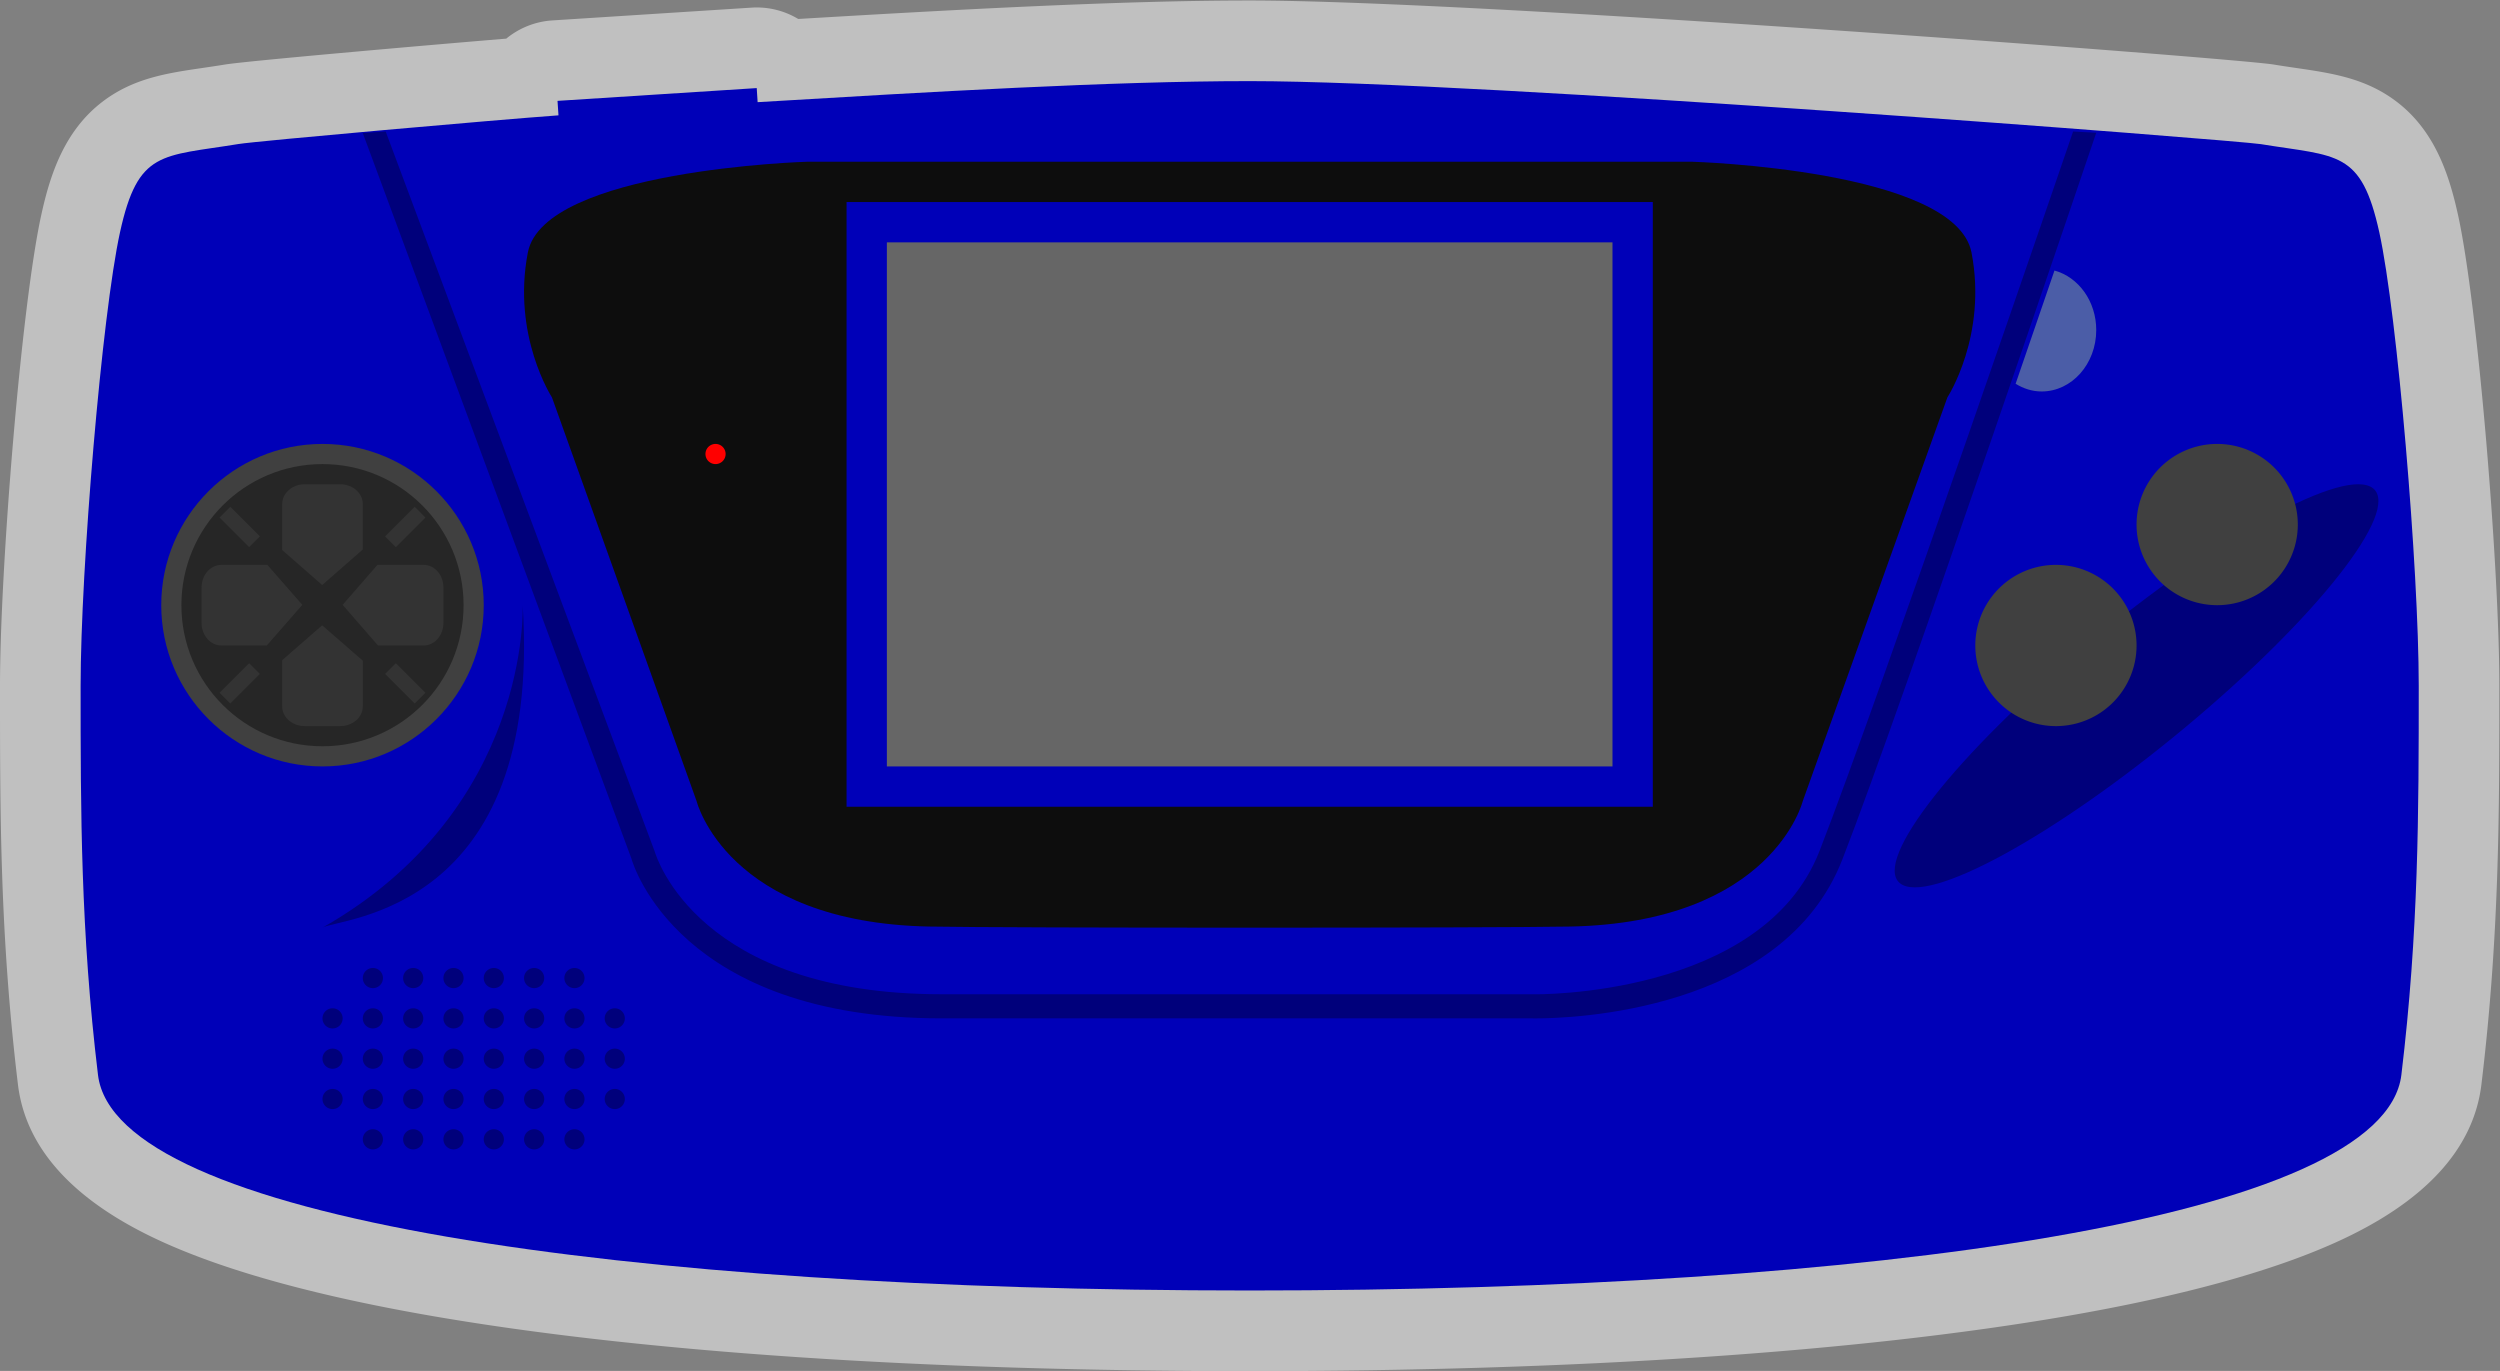 <svg xmlns="http://www.w3.org/2000/svg" xml:space="preserve" width="330.667" height="181.333"><rect width="100%" height="100%" fill="#808080" stroke="none"/><defs><clipPath id="a" clipPathUnits="userSpaceOnUse"><path d="M0 256h256V0H0Z"/></clipPath><clipPath id="b" clipPathUnits="userSpaceOnUse"><path d="M4 196h248V60H4Z"/></clipPath></defs><g clip-path="url(#a)" transform="matrix(1.333 0 0 -1.333 -5.333 261.333)"><g clip-path="url(#b)" style="opacity:.5"><path d="M0 0c-12.933 0-29.524-.924-44.795-1.833a8 8 0 0 1-4.629 1.125l-19.768-1.269a8 8 0 0 1-4.573-1.807c-8.871-.735-25.88-2.234-27.894-2.568-.799-.13-1.548-.24-2.24-.342-3.533-.519-6.87-1.009-9.936-3.353-3.818-2.918-5.212-7.319-6.071-11.24C-121.883-30.295-124-56.411-124-68c0-12.751 0-24.795 1.782-39.569.779-6.441 5.675-11.724 14.552-15.706 6.419-2.88 15.374-5.326 26.613-7.268C-60.389-134.113-32.361-136 0-136s60.388 1.887 81.051 5.457c11.24 1.942 20.193 4.387 26.613 7.268 8.876 3.981 13.773 9.263 14.554 15.7C124-92.795 124-80.751 124-68c0 11.568-2.119 37.676-4.098 46.704-.865 3.929-2.262 8.329-6.082 11.245-3.068 2.342-6.408 2.831-9.944 3.35-.693.101-1.444.211-2.258.345C97.967-5.746 22.687 0 0 0" style="fill:#fff;fill-opacity:1;fill-rule:nonzero;stroke:none" transform="translate(128 196)"/></g><path d="M0 0c-1.8 8.172-4.12 7.508-11.76 8.756-2.128.356-77.416 6.252-100.328 6.252-13.648 0-31.736-1.064-48.824-2.088l-.088 1.396-19.768-1.268.096-1.436c-5.928-.424-29.98-2.552-31.768-2.848-7.624-1.248-9.948-.584-11.74-8.756-1.792-8.168-3.908-33.4-3.908-45 0-12.54.004-24.348 1.724-38.612 1.728-14.276 52.408-21.388 114.276-21.388S.456-97.88 2.188-83.604c1.72 14.264 1.724 26.072 1.724 38.612C3.912-33.392 1.788-8.16 0 0" style="fill:#0000b8;fill-opacity:1;fill-rule:nonzero;stroke:none" transform="translate(240.088 172.992)"/><path d="M0 0c-1.594 8.24-27.701 9.007-27.701 9.007h-87.844S-141.652 8.24-143.247 0c-1.594-8.241 2.392-14.373 2.392-14.373l14.349-40.052s2.989-12.073 23.118-12.457c7.804-.148 55.727-.148 63.53 0 20.129.384 23.118 12.457 23.118 12.457l14.349 40.052S1.595-8.241 0 0" style="fill:#0d0d0d;fill-opacity:1;fill-rule:nonzero;stroke:none" transform="translate(199.623 170.993)"/><path d="M0 0h-80v-60H0v54.693z" style="fill:#0000b8;fill-opacity:1;fill-rule:nonzero;stroke:none" transform="translate(168 176)"/><path d="M164 120H92v52h72z" style="fill:#666;fill-opacity:1;fill-rule:nonzero;stroke:none"/><path d="M0 0a1 1 0 1 0-2 0 1 1 0 0 0 2 0" style="fill:red;fill-opacity:1;fill-rule:nonzero;stroke:none" transform="translate(76 151)"/><path d="M0 0c2.701-2.25-5.627-12.839-18.602-23.651-12.973-10.812-25.68-17.752-28.38-15.501-2.702 2.25 5.627 12.84 18.601 23.651S-2.7 2.251 0 0" style="fill:#00007b;fill-opacity:1;fill-rule:nonzero;stroke:none" transform="translate(239.491 147.576)"/><path d="M0 0a8 8 0 1 0-16 0A8 8 0 0 0 0 0" style="fill:#404040;fill-opacity:1;fill-rule:nonzero;stroke:none" transform="translate(216 132)"/><path d="M0 0a8 8 0 1 0-16 0A8 8 0 0 0 0 0" style="fill:#404040;fill-opacity:1;fill-rule:nonzero;stroke:none" transform="translate(232 144)"/><path d="m0 0-3.856-11.235c.77-.473 1.639-.765 2.579-.765 2.994 0 5.421 2.729 5.421 6.094C4.144-3.037 2.375-.648 0 0" style="fill:#4b5da7;fill-opacity:1;fill-rule:nonzero;stroke:none" transform="translate(207.856 169.205)"/><path d="m0 0-.403.002h-58.601c-26.003 0-30.598 15.212-30.779 15.858l-26.653 71.981 2.271.159 26.682-71.406c.195-.661 4.412-14.2 28.479-14.2H-.378c.26-.031 22.828-.301 28.487 14.218C34.075 31.915 53.078 87.435 53.27 88l2.294-.126c-.193-.568-19.212-56.77-25.198-72.121C24.459.601 3.306 0 0 0" style="fill:#00007b;fill-opacity:1;fill-rule:nonzero;stroke:none" transform="translate(156.435 95)"/><path d="M0 0a1 1 0 1 0-2 0 1 1 0 0 0 2 0" style="fill:#00007b;fill-opacity:1;fill-rule:nonzero;stroke:none" transform="translate(42 99)"/><path d="M0 0a1 1 0 1 0-2 0 1 1 0 0 0 2 0" style="fill:#00007b;fill-opacity:1;fill-rule:nonzero;stroke:none" transform="translate(46 99)"/><path d="M0 0a1 1 0 1 0-2 0 1 1 0 0 0 2 0" style="fill:#00007b;fill-opacity:1;fill-rule:nonzero;stroke:none" transform="translate(50 99)"/><path d="M0 0a1 1 0 1 0-2 0 1 1 0 0 0 2 0" style="fill:#00007b;fill-opacity:1;fill-rule:nonzero;stroke:none" transform="translate(54 99)"/><path d="M0 0a1 1 0 1 0-2 0 1 1 0 0 0 2 0" style="fill:#00007b;fill-opacity:1;fill-rule:nonzero;stroke:none" transform="translate(58 99)"/><path d="M0 0a1 1 0 1 0-2 0 1 1 0 0 0 2 0" style="fill:#00007b;fill-opacity:1;fill-rule:nonzero;stroke:none" transform="translate(62 99)"/><path d="M0 0a1 1 0 1 0-2 0 1 1 0 0 0 2 0" style="fill:#00007b;fill-opacity:1;fill-rule:nonzero;stroke:none" transform="translate(42 95)"/><path d="M0 0a1 1 0 1 0-2 0 1 1 0 0 0 2 0" style="fill:#00007b;fill-opacity:1;fill-rule:nonzero;stroke:none" transform="translate(46 95)"/><path d="M0 0a1 1 0 1 0-2 0 1 1 0 0 0 2 0" style="fill:#00007b;fill-opacity:1;fill-rule:nonzero;stroke:none" transform="translate(50 95)"/><path d="M0 0a1 1 0 1 0-2 0 1 1 0 0 0 2 0" style="fill:#00007b;fill-opacity:1;fill-rule:nonzero;stroke:none" transform="translate(54 95)"/><path d="M0 0a1 1 0 1 0-2 0 1 1 0 0 0 2 0" style="fill:#00007b;fill-opacity:1;fill-rule:nonzero;stroke:none" transform="translate(58 95)"/><path d="M0 0a1 1 0 1 0-2 0 1 1 0 0 0 2 0" style="fill:#00007b;fill-opacity:1;fill-rule:nonzero;stroke:none" transform="translate(62 95)"/><path d="M0 0a1 1 0 1 0-2 0 1 1 0 0 0 2 0" style="fill:#00007b;fill-opacity:1;fill-rule:nonzero;stroke:none" transform="translate(42 91)"/><path d="M0 0a1 1 0 1 0-2 0 1 1 0 0 0 2 0" style="fill:#00007b;fill-opacity:1;fill-rule:nonzero;stroke:none" transform="translate(46 91)"/><path d="M0 0a1 1 0 1 0-2 0 1 1 0 0 0 2 0" style="fill:#00007b;fill-opacity:1;fill-rule:nonzero;stroke:none" transform="translate(50 91)"/><path d="M0 0a1 1 0 1 0-2 0 1 1 0 0 0 2 0" style="fill:#00007b;fill-opacity:1;fill-rule:nonzero;stroke:none" transform="translate(54 91)"/><path d="M0 0a1 1 0 1 0-2 0 1 1 0 0 0 2 0" style="fill:#00007b;fill-opacity:1;fill-rule:nonzero;stroke:none" transform="translate(58 91)"/><path d="M0 0a1 1 0 1 0-2 0 1 1 0 0 0 2 0" style="fill:#00007b;fill-opacity:1;fill-rule:nonzero;stroke:none" transform="translate(62 91)"/><path d="M0 0a1 1 0 1 0-2 0 1 1 0 0 0 2 0" style="fill:#00007b;fill-opacity:1;fill-rule:nonzero;stroke:none" transform="translate(42 87)"/><path d="M0 0a1 1 0 1 0-2 0 1 1 0 0 0 2 0" style="fill:#00007b;fill-opacity:1;fill-rule:nonzero;stroke:none" transform="translate(38 95)"/><path d="M0 0a1 1 0 1 0-2 0 1 1 0 0 0 2 0" style="fill:#00007b;fill-opacity:1;fill-rule:nonzero;stroke:none" transform="translate(38 91)"/><path d="M0 0a1 1 0 1 0-2 0 1 1 0 0 0 2 0" style="fill:#00007b;fill-opacity:1;fill-rule:nonzero;stroke:none" transform="translate(38 87)"/><path d="M0 0a1 1 0 1 0-2 0 1 1 0 0 0 2 0" style="fill:#00007b;fill-opacity:1;fill-rule:nonzero;stroke:none" transform="translate(46 87)"/><path d="M0 0a1 1 0 1 0-2 0 1 1 0 0 0 2 0" style="fill:#00007b;fill-opacity:1;fill-rule:nonzero;stroke:none" transform="translate(50 87)"/><path d="M0 0a1 1 0 1 0-2 0 1 1 0 0 0 2 0" style="fill:#00007b;fill-opacity:1;fill-rule:nonzero;stroke:none" transform="translate(54 87)"/><path d="M0 0a1 1 0 1 0-2 0 1 1 0 0 0 2 0" style="fill:#00007b;fill-opacity:1;fill-rule:nonzero;stroke:none" transform="translate(58 87)"/><path d="M0 0a1 1 0 1 0-2 0 1 1 0 0 0 2 0" style="fill:#00007b;fill-opacity:1;fill-rule:nonzero;stroke:none" transform="translate(62 87)"/><path d="M0 0a1 1 0 1 0-2 0 1 1 0 0 0 2 0" style="fill:#00007b;fill-opacity:1;fill-rule:nonzero;stroke:none" transform="translate(66 95)"/><path d="M0 0a1 1 0 1 0-2 0 1 1 0 0 0 2 0" style="fill:#00007b;fill-opacity:1;fill-rule:nonzero;stroke:none" transform="translate(66 91)"/><path d="M0 0a1 1 0 1 0-2 0 1 1 0 0 0 2 0" style="fill:#00007b;fill-opacity:1;fill-rule:nonzero;stroke:none" transform="translate(66 87)"/><path d="M0 0a1 1 0 1 0-2 0 1 1 0 0 0 2 0" style="fill:#00007b;fill-opacity:1;fill-rule:nonzero;stroke:none" transform="translate(42 83)"/><path d="M0 0a1 1 0 1 0-2 0 1 1 0 0 0 2 0" style="fill:#00007b;fill-opacity:1;fill-rule:nonzero;stroke:none" transform="translate(46 83)"/><path d="M0 0a1 1 0 1 0-2 0 1 1 0 0 0 2 0" style="fill:#00007b;fill-opacity:1;fill-rule:nonzero;stroke:none" transform="translate(50 83)"/><path d="M0 0a1 1 0 1 0-2 0 1 1 0 0 0 2 0" style="fill:#00007b;fill-opacity:1;fill-rule:nonzero;stroke:none" transform="translate(54 83)"/><path d="M0 0a1 1 0 1 0-2 0 1 1 0 0 0 2 0" style="fill:#00007b;fill-opacity:1;fill-rule:nonzero;stroke:none" transform="translate(58 83)"/><path d="M0 0a1 1 0 1 0-2 0 1 1 0 0 0 2 0" style="fill:#00007b;fill-opacity:1;fill-rule:nonzero;stroke:none" transform="translate(62 83)"/><path d="M0 0c-8.822 0-16-7.178-16-16s7.178-16 16-16 16 7.178 16 16S8.822 0 0 0" style="fill:#404040;fill-opacity:1;fill-rule:nonzero;stroke:none" transform="translate(36 152)"/><path d="M0 0c0-7.732-6.268-14-14-14S-28-7.732-28 0s6.268 14 14 14S0 7.732 0 0" style="fill:#262626;fill-opacity:1;fill-rule:nonzero;stroke:none" transform="translate(50 136)"/><path d="m0 0 4.031 3.527v4.507C4.031 9.12 3.025 10 1.784 10h-3.506c-1.241 0-2.247-.88-2.247-1.966V3.473Z" style="fill:#333;fill-opacity:1;fill-rule:nonzero;stroke:none" transform="translate(35.969 138)"/><path d="m0 0-3.472 3.968h-4.562C-9.12 3.968-10 2.962-10 1.721v-3.506c0-1.241.88-2.247 1.966-2.247h4.507z" style="fill:#333;fill-opacity:1;fill-rule:nonzero;stroke:none" transform="translate(34 136.032)"/><path d="M0 0h-4.592l-3.453-3.968L-4.537-8H0c1.08 0 1.955 1.006 1.955 2.247v3.506C1.955-1.006 1.08 0 0 0" style="fill:#333;fill-opacity:1;fill-rule:nonzero;stroke:none" transform="translate(46.045 140)"/><path d="m0 0-3.969-3.453v-4.592c0-1.08 1.006-1.955 2.247-1.955h3.506c1.241 0 2.247.875 2.247 1.955v4.538z" style="fill:#333;fill-opacity:1;fill-rule:nonzero;stroke:none" transform="translate(35.969 134)"/><path d="m0 0 2.935-2.935L1.869-4l-2.934 2.935Z" style="fill:#333;fill-opacity:1;fill-rule:nonzero;stroke:none" transform="translate(26.852 145.76)"/><path d="m0 0-2.935 2.934L-1.869 4l2.934-2.935Z" style="fill:#333;fill-opacity:1;fill-rule:nonzero;stroke:none" transform="translate(45.148 126.241)"/><path d="m0 0 2.935 2.935L4 1.869 1.065-1.065Z" style="fill:#333;fill-opacity:1;fill-rule:nonzero;stroke:none" transform="translate(42.213 142.825)"/><path d="m0 0-2.935-2.934L-4-1.869l2.935 2.934Z" style="fill:#333;fill-opacity:1;fill-rule:nonzero;stroke:none" transform="translate(29.787 129.175)"/><path d="M0 0s.839-20.217-19.866-31.998C-18.17-30.982 1.958-30.533 0 0" style="fill:#00007b;fill-opacity:1;fill-rule:nonzero;stroke:none" transform="translate(55.866 136)"/></g></svg>